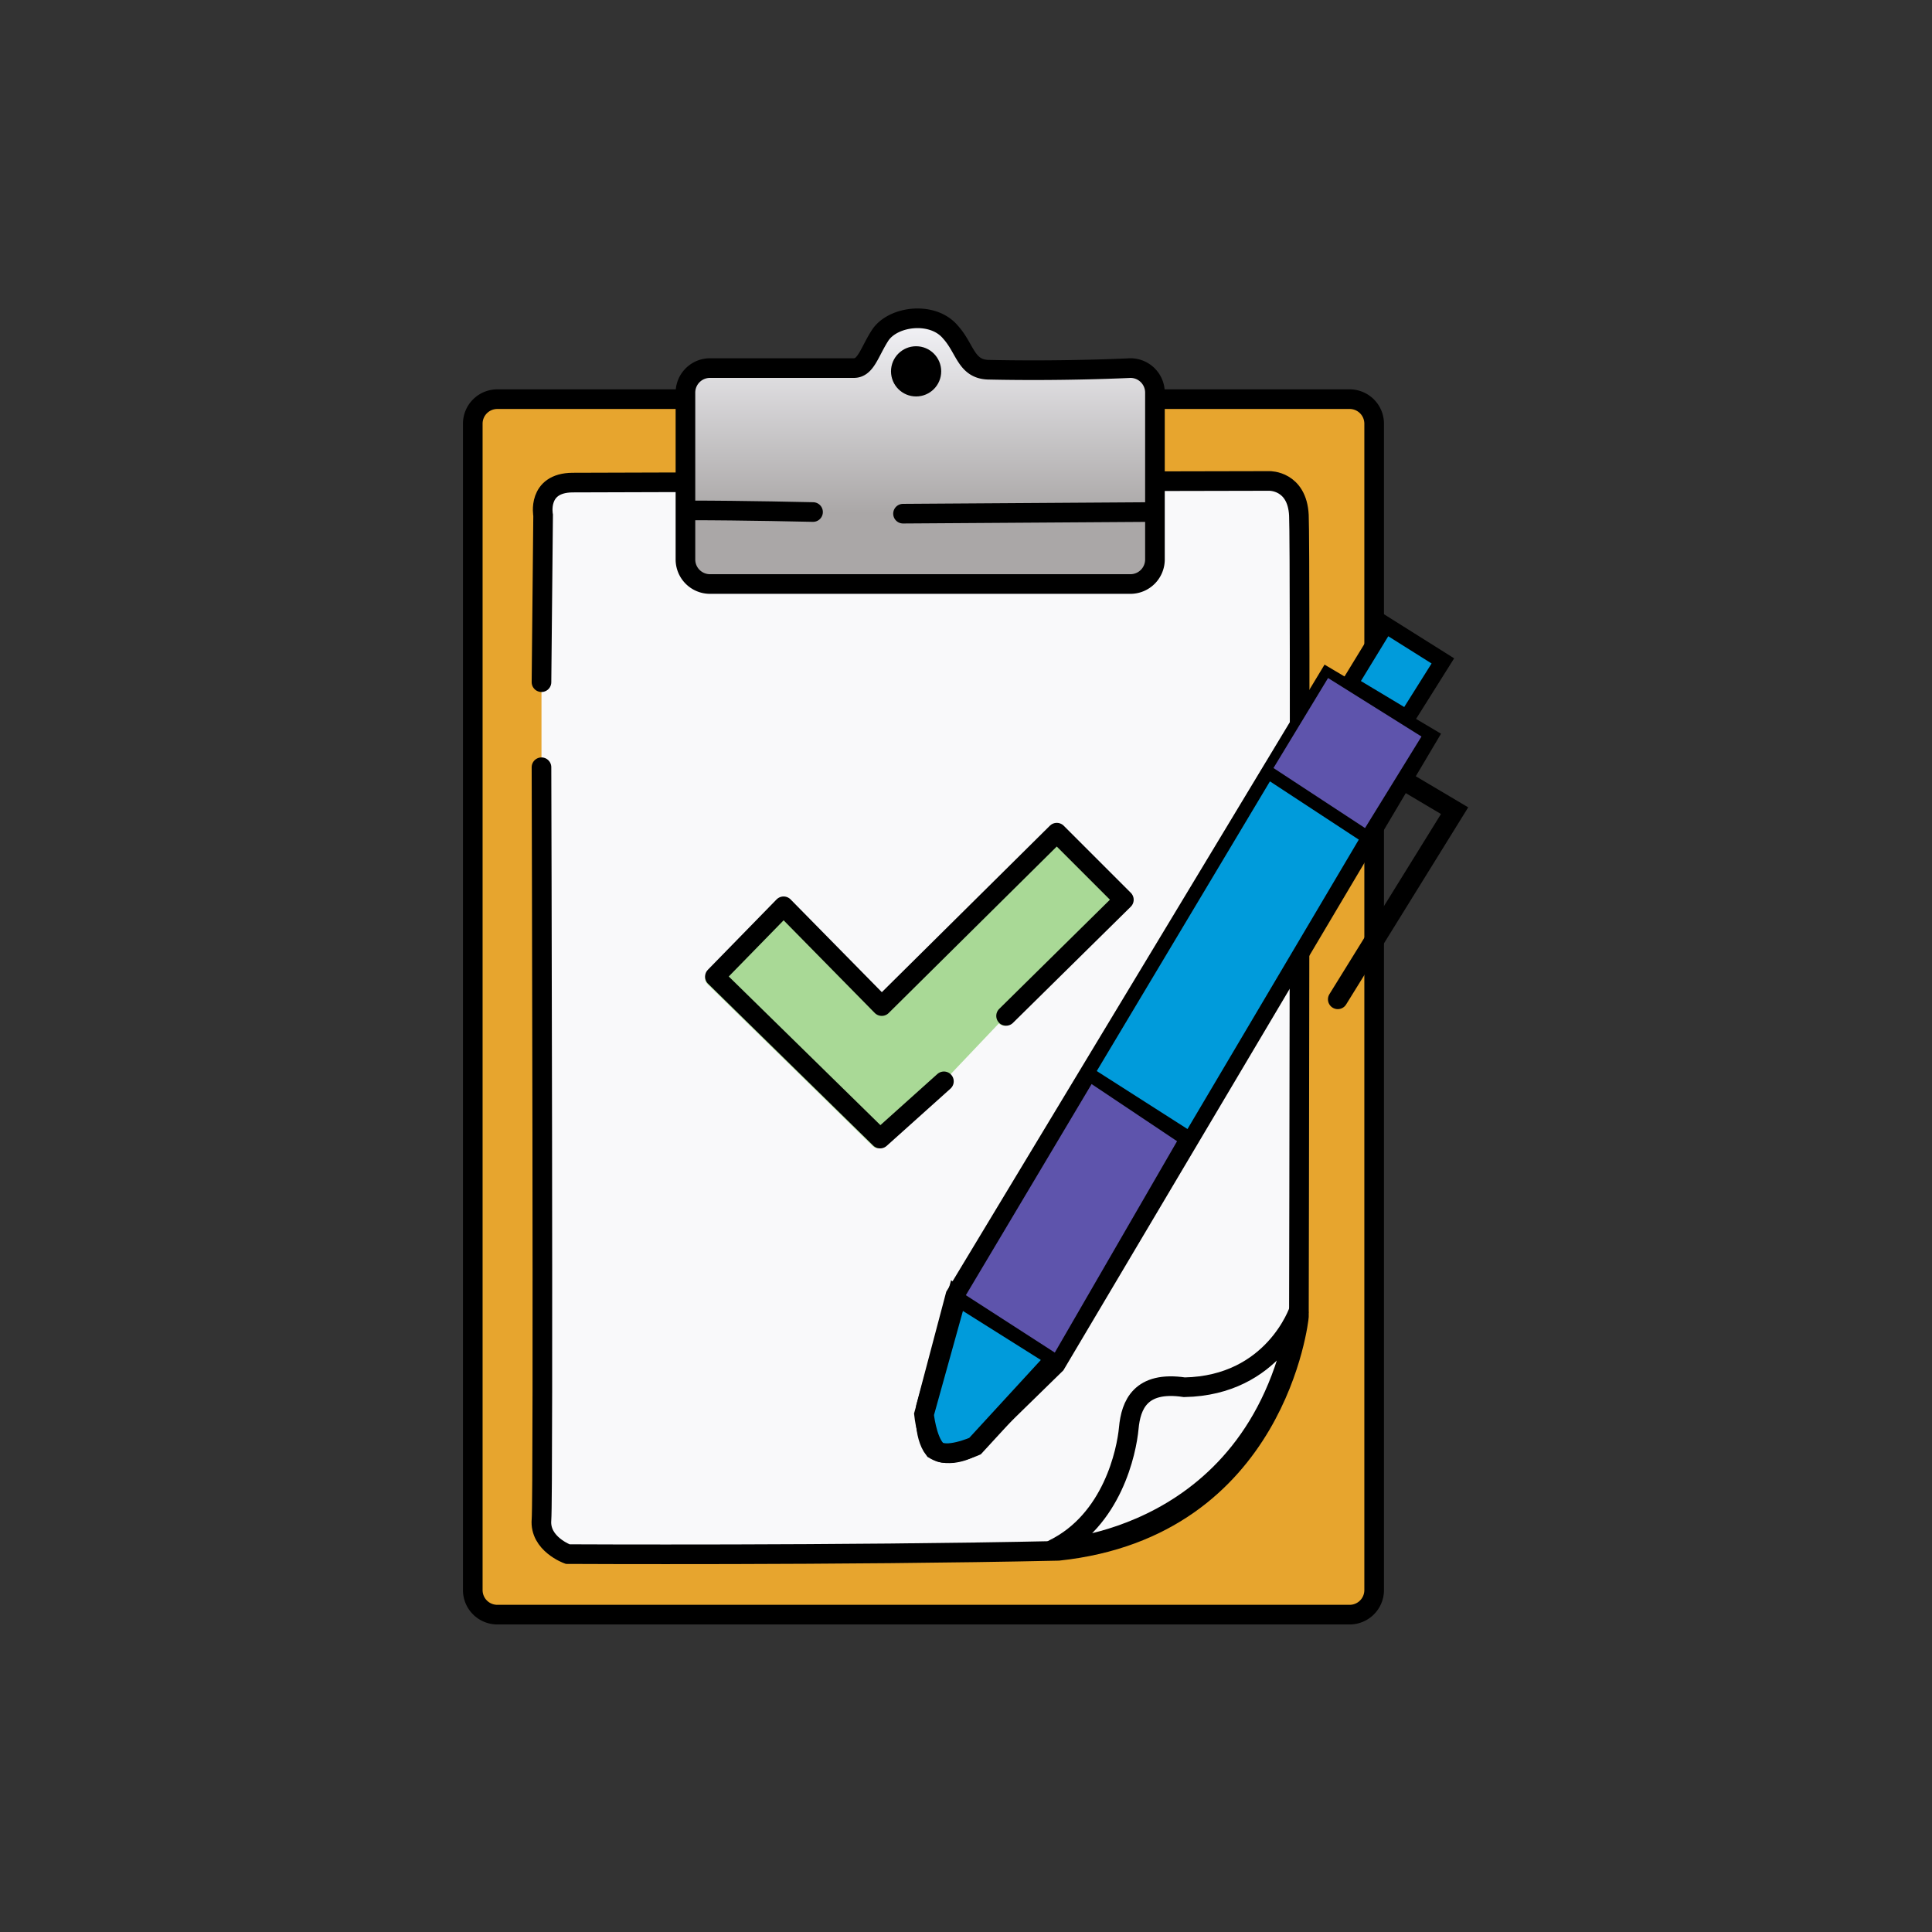 <svg id="Grupo_4" data-name="Grupo 4" xmlns="http://www.w3.org/2000/svg" xmlns:xlink="http://www.w3.org/1999/xlink" width="1181" height="1181" viewBox="0 0 1181 1181">
  <rect x="0" y="0" width="1181" height="1181" fill="#333333" stroke="none"/>
  <defs>
    <style>
      .cls-1 {
        fill: #e7a52e;
      }

      .cls-1, .cls-10, .cls-11, .cls-12, .cls-2, .cls-3, .cls-4, .cls-5, .cls-7, .cls-8, .cls-9 {
        stroke: #000;
      }

      .cls-1, .cls-10, .cls-11, .cls-12, .cls-2, .cls-3, .cls-4, .cls-5, .cls-6, .cls-7, .cls-8, .cls-9 {
        stroke-linecap: round;
      }

      .cls-1, .cls-2, .cls-3, .cls-4, .cls-5, .cls-7, .cls-8 {
        stroke-width: 12px;
      }

      .cls-1, .cls-10, .cls-11, .cls-12, .cls-2, .cls-3, .cls-5, .cls-6, .cls-7, .cls-8, .cls-9 {
        fill-rule: evenodd;
      }

      .cls-2 {
        fill: #f9f9fa;
      }

      .cls-3 {
        fill: url(#linear-gradient);
      }

      .cls-5, .cls-7 {
        fill: none;
      }

      .cls-6 {
        fill: #a9d996;
        stroke: #a9d996;
      }

      .cls-6, .cls-7 {
        stroke-linejoin: round;
      }

      .cls-6, .cls-9 {
        stroke-width: 10px;
      }

      .cls-11, .cls-8, .cls-9 {
        fill: #009bdb;
      }

      .cls-10, .cls-12 {
        fill: #5e54ac;
      }

      .cls-10 {
        stroke-width: 5px;
      }

      .cls-11, .cls-12 {
        stroke-width: 8px;
      }
    </style>
    <linearGradient id="linear-gradient" x1="562.5" y1="194.562" x2="562.5" y2="357" gradientUnits="userSpaceOnUse">
      <stop offset="0" stop-color="#f4f4f8"/>
      <stop offset="0.003" stop-color="#f4f4f8"/>
      <stop offset="0.736" stop-color="#aaa7a7"/>
      <stop offset="1" stop-color="#aaa7a7"/>
    </linearGradient>
  </defs>
  <path id="Rectángulo_redondeado_1" data-name="Rectángulo redondeado 1" class="cls-1" d="M304,244H825a15,15,0,0,1,15,15V972a15,15,0,0,1-15,15H304a15,15,0,0,1-15-15V259A15,15,0,0,1,304,244Z"/>
  <path id="Forma_1" data-name="Forma 1" class="cls-2" d="M331,417l1-102s-3.871-19.826,18-20,426-1,426-1,16.951-.367,18,21,0,490,0,490S780.924,933.729,647,948c-132.66,2.891-300,2-300,2s-17.259-6.222-16-21,0-460,0-460"/>
  <path id="Forma_2" data-name="Forma 2" class="cls-2" d="M794,801s-15.339,45.943-70,47c-26.843-4-32.686,10.8-34,25s-10.023,56.328-46,74C643.539,947.088,770.72,943.058,794,801Z"/>
  <g id="Grupo_2" data-name="Grupo 2">
    <path id="Rectángulo_redondeado_2" data-name="Rectángulo redondeado 2" class="cls-3" d="M434,225h88c7.324,0,9.456-9.815,16-20,7.8-11.9,32.137-14.985,43-2,9.139,10.092,9.446,22.523,23,23,46.917,1.05,87-1,87-1a15,15,0,0,1,15,15V342a15,15,0,0,1-15,15H434a15,15,0,0,1-15-15V240A15,15,0,0,1,434,225Z"/>
    <circle id="Elipse_1" data-name="Elipse 1" class="cls-4" cx="560" cy="227" r="9.344"/>
    <path id="Forma_3" data-name="Forma 3" class="cls-5" d="M421,312c33.529,0,76,1,76,1"/>
    <path id="Forma_4" data-name="Forma 4" class="cls-5" d="M552,314l152-1"/>
  </g>
  <path id="Forma_5" data-name="Forma 5" class="cls-6" d="M576,662l-39,35L436,598l42-36,60,54L645,510l41,41-72,71"/>
  <path id="Forma_5-2" data-name="Forma 5" class="cls-7" d="M577,661l-39,35L437,597l42-43,60,61L646,509l41,41-72,71"/>
  <g id="Grupo_3" data-name="Grupo 3">
    <path id="Forma_6" data-name="Forma 6" class="cls-5" d="M584,792l-18,68s-1.926,17.208,5,26c9.769,5.88,22-1,22-1l52.262-51.065L872.654,450.606,811.737,414.47Z"/>
    <path id="Forma_12" data-name="Forma 12" class="cls-8" d="M585,792l60.539,38.082L596,884s-18.407,8.161-24,2-7.17-21.442-7.17-21.442Z"/>
    <path id="Forma_7" data-name="Forma 7" class="cls-9" d="M825,418l22-36,35,22-22,35Z"/>
    <path id="Forma_8" data-name="Forma 8" class="cls-5" d="M857.973,477.047l31.2,18.509L817.758,610.867"/>
    <path id="Forma_9" data-name="Forma 9" class="cls-10" d="M811,411l-37,61,61,38,37.351-60.578Z"/>
    <path id="Forma_11" data-name="Forma 11" class="cls-11" d="M665,656L775,472l61,40L727.229,695.758Z"/>
    <path id="Forma_10" data-name="Forma 10" class="cls-12" d="M666,657l58.862,39.362L646.144,832.449,585,793Z"/>
  </g>
</svg>
